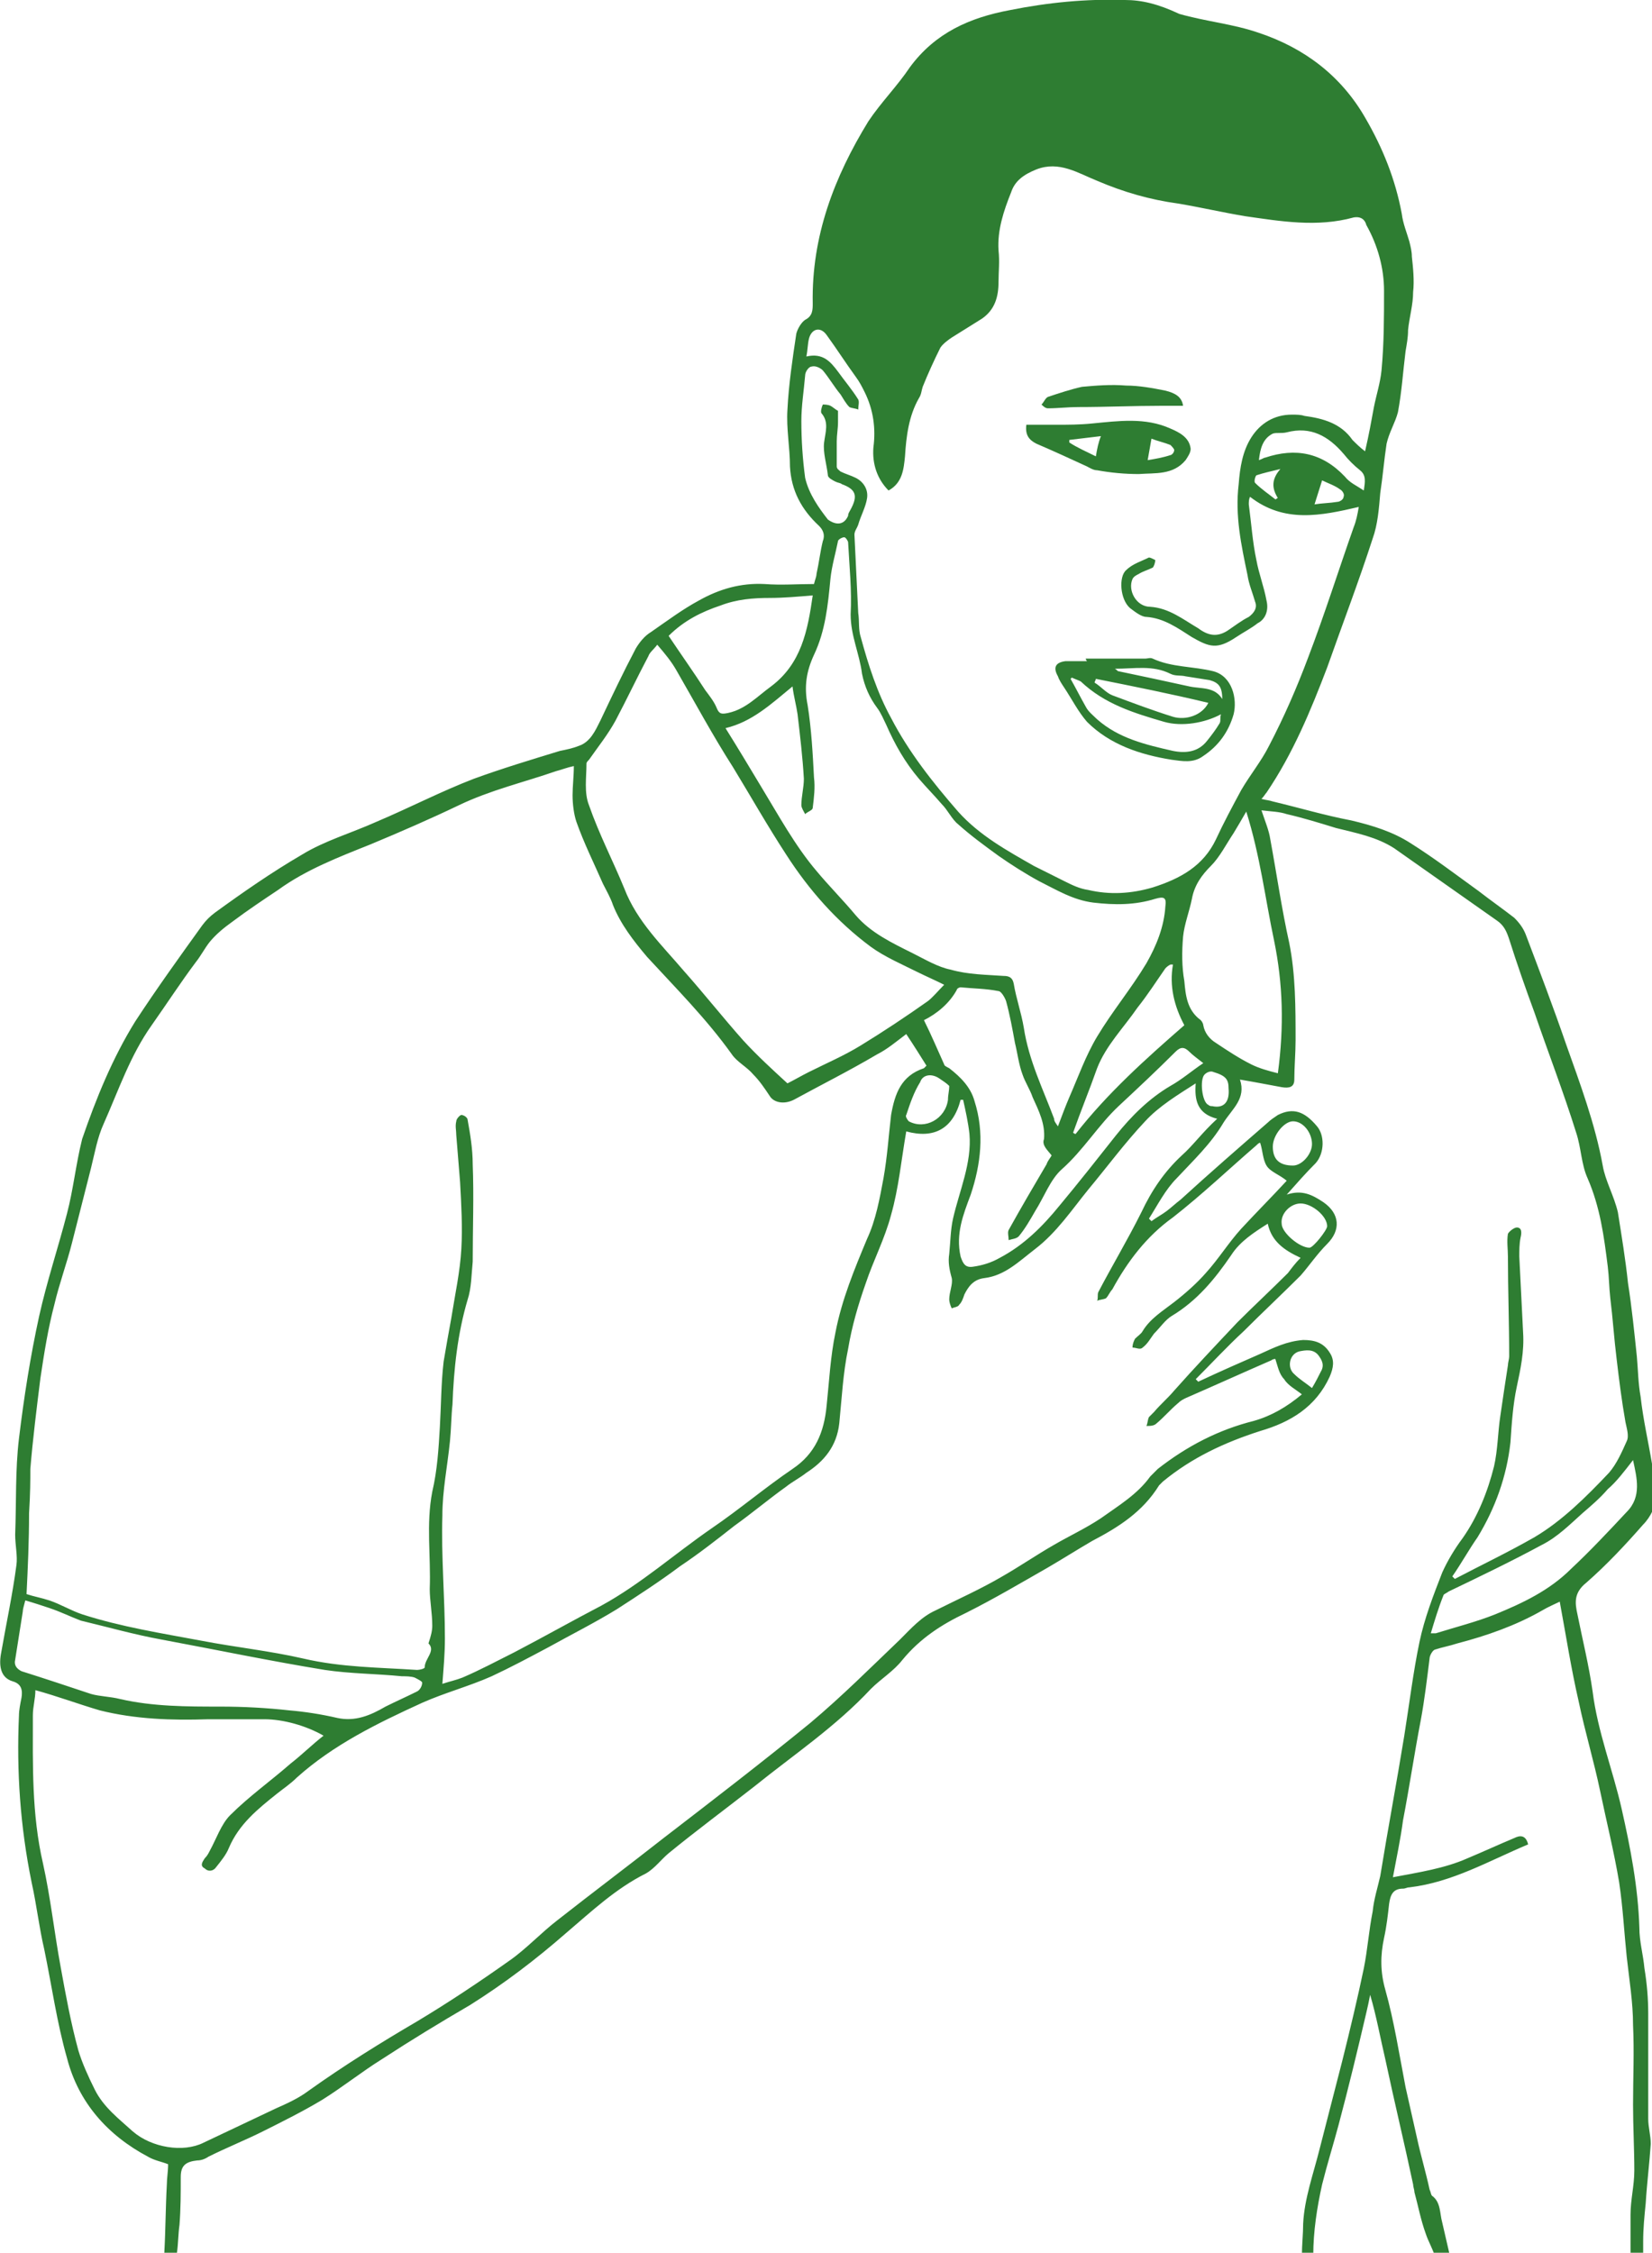 <?xml version="1.0" encoding="utf-8"?>
<!-- Generator: Adobe Illustrator 19.2.1, SVG Export Plug-In . SVG Version: 6.00 Build 0)  -->
<svg version="1.1" id="Layer_1" xmlns="http://www.w3.org/2000/svg" xmlns:xlink="http://www.w3.org/1999/xlink" x="0px" y="0px"
	 viewBox="0 0 130.7 178.2" style="enable-background:new 0 0 130.7 178.2;" xml:space="preserve">
<style type="text/css">
	.st0{fill:#2E7D32;}
</style>
<g id="icon-heartburn">
	<path class="st0" d="M1,133c0.7,0.2,0.8,0.7,0.7,1.3c-0.1,0.5-0.2,1-0.2,1.4c-0.2,4.4,0.1,8.8,1,13.2c0.4,1.8,0.6,3.6,1,5.3
		c0.6,2.9,1,5.8,1.8,8.6c0.9,3.5,3.2,6.1,6.4,7.8c0.5,0.3,1.1,0.4,1.6,0.6c0,0.6-0.1,1.1-0.1,1.6c-0.1,1.8-0.1,3.6-0.2,5.4h1
		c0.1-0.7,0.1-1.5,0.2-2.2c0.1-1.3,0.1-2.5,0.1-3.8c0-0.9,0.4-1.2,1.3-1.3c0.3,0,0.6-0.1,0.9-0.3c1.4-0.7,2.9-1.3,4.3-2
		c1.6-0.8,3.2-1.6,4.7-2.5c1.6-1,3.1-2.2,4.7-3.2c2.3-1.5,4.6-2.9,7-4.3c2.7-1.7,5.2-3.6,7.6-5.7c2-1.7,3.9-3.5,6.3-4.7
		c0.7-0.4,1.2-1.1,1.8-1.6c2.2-1.8,4.5-3.5,6.8-5.3c3.1-2.5,6.4-4.7,9.2-7.7c0.8-0.8,1.8-1.4,2.5-2.3c1.4-1.7,3.1-2.8,5-3.7
		c2.2-1.1,4.4-2.4,6.5-3.6c1.2-0.7,2.3-1.4,3.5-2.1c2.1-1.1,4-2.3,5.3-4.4c0.1-0.1,0.2-0.2,0.3-0.3c2.3-1.9,4.9-3.1,7.7-4
		c2.4-0.7,4.4-1.9,5.5-4.3c0.3-0.7,0.4-1.3,0-1.9c-0.5-0.8-1.2-1-2.1-1c-1.3,0.1-2.3,0.6-3.4,1.1c-1.6,0.7-3.2,1.4-4.9,2.2
		c-0.1-0.1-0.1-0.1-0.2-0.2c1.3-1.3,2.5-2.6,3.8-3.8c1.5-1.5,3-2.9,4.5-4.4c0.7-0.8,1.3-1.7,2.1-2.5c1.1-1.1,1-2.4-0.3-3.3
		c-0.9-0.6-1.7-1-2.9-0.6c0.8-0.9,1.5-1.7,2.3-2.5c0.7-0.8,0.7-2.2,0.1-2.9c-1-1.2-1.9-1.5-3.1-0.9c-0.3,0.2-0.6,0.4-0.8,0.6
		c-2.3,2-4.6,4-6.9,6.1c-0.4,0.3-0.7,0.6-1.1,0.9c-0.4,0.3-0.8,0.5-1.2,0.8c-0.1-0.1-0.1-0.1-0.2-0.2c0.7-1.1,1.3-2.3,2.2-3.2
		c1.3-1.4,2.7-2.7,3.7-4.4c0.7-1.1,1.8-1.9,1.3-3.4c1.2,0.2,2.2,0.4,3.3,0.6c0.6,0.1,1,0,1-0.6c0-1,0.1-2.1,0.1-3.1
		c0-2.6,0-5.2-0.5-7.7c-0.6-2.7-1-5.5-1.5-8.2c-0.1-0.7-0.4-1.4-0.7-2.3c0.8,0.1,1.4,0.1,2,0.3c1.3,0.3,2.6,0.7,3.9,1.1
		c1.6,0.4,3.2,0.7,4.6,1.6c2.7,1.9,5.4,3.8,8.1,5.7c0.6,0.4,0.8,0.9,1,1.5c0.6,1.9,1.3,3.9,2,5.8c1.1,3.2,2.3,6.3,3.3,9.5
		c0.4,1.2,0.4,2.5,0.9,3.6c1,2.3,1.3,4.6,1.6,7c0.1,0.8,0.1,1.6,0.2,2.5c0.2,1.6,0.3,3.2,0.5,4.8c0.2,1.7,0.4,3.3,0.7,5
		c0.1,0.5,0.3,1.1,0.1,1.5c-0.4,0.9-0.8,1.8-1.4,2.5c-1.8,1.9-3.7,3.8-5.9,5.1c-2.1,1.2-4.2,2.2-6.3,3.3c-0.1-0.1-0.1-0.1-0.2-0.2
		c0.7-1,1.3-2.1,2-3.1c1.4-2.3,2.3-4.8,2.6-7.5c0.1-1.5,0.2-3,0.5-4.4c0.3-1.4,0.6-2.8,0.5-4.3c-0.1-2-0.2-4-0.3-6
		c0-0.5,0-1,0.1-1.5c0.1-0.4,0.1-0.8-0.3-0.8c-0.2,0-0.6,0.3-0.7,0.5c-0.1,0.6,0,1.2,0,1.8c0,2.6,0.1,5.3,0.1,7.9
		c0,0.2-0.1,0.5-0.1,0.7c-0.2,1.3-0.4,2.6-0.6,4c-0.2,1.3-0.2,2.7-0.5,4c-0.5,2-1.3,4-2.5,5.7c-0.6,0.8-1.2,1.8-1.6,2.7
		c-0.7,1.8-1.4,3.6-1.8,5.5c-0.5,2.4-0.8,4.9-1.2,7.4c-0.6,3.7-1.3,7.4-1.9,11.1c-0.2,0.9-0.5,1.8-0.6,2.8c-0.3,1.5-0.4,3-0.7,4.5
		c-0.5,2.4-1.1,4.9-1.7,7.3c-0.6,2.3-1.2,4.7-1.8,7c-0.5,2-1.2,3.9-1.3,5.9c0,0.8-0.1,1.7-0.1,2.5h0.9c0-1.9,0.3-3.8,0.7-5.6
		c0.4-1.6,0.9-3.2,1.3-4.7c0.8-3,1.5-5.9,2.2-8.9c0.1-0.4,0.2-0.9,0.3-1.4c0.5,1.7,0.8,3.4,1.2,5.1c0.7,3.3,1.5,6.6,2.2,9.9
		c0,0.2,0.1,0.4,0.1,0.6c0.3,1.1,0.5,2.2,0.9,3.3c0.2,0.6,0.5,1.1,0.7,1.7h1.2c-0.2-0.9-0.4-1.7-0.6-2.6c-0.2-0.7-0.1-1.6-0.8-2.1
		c-0.1-0.1-0.1-0.3-0.2-0.5c-0.3-1.4-0.7-2.7-1-4.1c-0.3-1.3-0.6-2.7-0.9-4c-0.5-2.6-0.9-5.2-1.6-7.7c-0.4-1.4-0.4-2.7-0.1-4.1
		c0.2-0.9,0.3-1.8,0.4-2.7c0.1-0.7,0.3-1.2,1.1-1.2c0.2,0,0.3-0.1,0.5-0.1c3.4-0.4,6.3-2.1,9.4-3.4c-0.2-0.8-0.7-0.7-1.1-0.5
		c-1.2,0.5-2.5,1.1-3.7,1.6c-1.8,0.8-3.8,1.1-5.9,1.5c0.3-1.6,0.6-3,0.8-4.5c0.5-2.6,0.9-5.3,1.4-7.9c0.3-1.6,0.5-3.3,0.7-4.9
		c0-0.2,0.2-0.6,0.4-0.7c0.6-0.2,1.2-0.3,1.8-0.5c2.3-0.6,4.6-1.4,6.7-2.6c0.5-0.3,1-0.5,1.4-0.7c0.5,2.7,0.9,5.3,1.5,7.9
		c0.5,2.4,1.2,4.7,1.7,7.1c0.5,2.4,1.1,4.8,1.5,7.2c0.3,2,0.4,4,0.6,5.9c0.2,1.8,0.5,3.6,0.5,5.4c0.1,2.1,0,4.2,0,6.3
		c0,1.7,0.1,3.5,0.1,5.2c0,1.2-0.3,2.3-0.3,3.5c0,1.1,0,2.1,0,3.2h1c0-0.4,0-0.7,0-1.1c0-1,0.1-2,0.2-3c0.1-1.6,0.3-3.2,0.4-4.7
		c0-0.7-0.2-1.3-0.2-2c0-2.8,0-5.5,0-8.3c0-1.2-0.1-2.4-0.3-3.6c-0.1-1.1-0.4-2.1-0.4-3.2c-0.1-3.2-0.7-6.3-1.4-9.4
		c-0.7-3.1-1.9-6.1-2.3-9.3c-0.3-2.1-0.8-4.1-1.2-6.1c-0.2-0.9-0.3-1.7,0.7-2.5c1.6-1.4,3.1-3,4.5-4.6c0.6-0.6,1-1.5,1.1-2.3
		c0.1-0.8-0.3-1.7-0.4-2.5c-0.3-1.8-0.7-3.5-0.9-5.3c-0.2-1.1-0.2-2.1-0.3-3.2c-0.2-1.9-0.4-3.9-0.7-5.8c-0.2-1.9-0.5-3.7-0.8-5.6
		c-0.3-1.3-1-2.5-1.2-3.7c-0.6-3.3-1.8-6.5-2.9-9.6c-1-2.9-2.1-5.8-3.2-8.7c-0.2-0.5-0.5-0.9-0.9-1.3c-0.9-0.7-1.9-1.4-2.8-2.1
		c-1.8-1.3-3.5-2.6-5.4-3.8c-1.4-0.9-3-1.4-4.7-1.8c-2.1-0.4-4.1-1-6.2-1.5c-0.3-0.1-0.5-0.1-0.9-0.2c0.2-0.2,0.3-0.4,0.4-0.5
		c2.1-3.1,3.5-6.5,4.8-9.9c1.2-3.4,2.5-6.8,3.6-10.2c0.4-1.1,0.5-2.4,0.6-3.6c0.2-1.3,0.3-2.6,0.5-3.9c0.2-0.9,0.7-1.7,0.9-2.5
		c0.3-1.6,0.4-3.2,0.6-4.8c0.1-0.6,0.2-1.1,0.2-1.7c0.1-1,0.4-2,0.4-3c0.1-0.9,0-1.9-0.1-2.8c0-0.4-0.1-0.8-0.2-1.2
		c-0.2-0.7-0.5-1.4-0.6-2.2c-0.5-2.7-1.5-5.2-2.9-7.6c-1.9-3.3-4.8-5.5-8.4-6.7c-2-0.7-4.2-0.9-6.3-1.5C91.6,0.3,90.3,0,89,0
		c-3.1-0.1-6.1,0.2-9.1,0.8c-3.2,0.6-5.9,1.8-7.9,4.5c-1,1.5-2.3,2.8-3.3,4.3C66,14,64.2,18.7,64.3,24c0,0.5,0,1-0.6,1.3
		c-0.3,0.2-0.6,0.7-0.7,1.1c-0.3,2-0.6,4-0.7,6c-0.1,1.5,0.2,3,0.2,4.5c0.1,1.9,0.9,3.4,2.3,4.7c0.3,0.3,0.5,0.7,0.3,1.2
		c-0.2,0.8-0.3,1.7-0.5,2.6c0,0.2-0.1,0.4-0.2,0.8c-1.3,0-2.6,0.1-3.9,0c-1.9-0.1-3.6,0.4-5.2,1.3c-1.3,0.7-2.5,1.6-3.8,2.5
		c-0.5,0.3-0.9,0.8-1.2,1.3c-1,1.9-1.9,3.8-2.8,5.7c-0.4,0.8-0.8,1.7-1.7,2c-0.5,0.2-1,0.3-1.5,0.4c-2.3,0.7-4.6,1.4-6.8,2.2
		c-2.6,1-5.1,2.3-7.7,3.4c-2,0.9-4.1,1.5-5.9,2.6c-2.4,1.4-4.7,3-6.9,4.6c-0.4,0.3-0.7,0.6-1,1c-1.8,2.5-3.6,5-5.3,7.6
		c-1.8,2.9-3.1,6.1-4.2,9.3C6,92.1,5.8,94.1,5.3,96c-0.7,2.7-1.6,5.4-2.2,8.1c-0.7,3.2-1.2,6.4-1.6,9.7c-0.3,2.5-0.2,5-0.3,7.6
		c0,0.8,0.2,1.7,0.1,2.4c-0.3,2.3-0.8,4.6-1.2,6.9C-0.1,131.7,0,132.7,1,133z M129.2,115.5c0.3,1.4,0.7,2.9-0.5,4.1
		c-1.4,1.5-2.9,3.1-4.4,4.5c-1.7,1.7-3.8,2.7-6,3.6c-1.5,0.6-3.1,1-4.7,1.5c-0.1,0-0.2,0-0.4,0c0.3-1,0.6-2,1-3
		c0-0.1,0.3-0.2,0.4-0.3c2.5-1.2,5-2.4,7.4-3.7c1.2-0.6,2.2-1.6,3.2-2.5c0.7-0.6,1.4-1.2,2-1.9C127.9,117.2,128.5,116.4,129.2,115.5
		z M102.8,106.9c0.5-0.1,1.1-0.2,1.5,0.3c0.3,0.4,0.5,0.8,0.2,1.3c-0.2,0.4-0.4,0.8-0.7,1.3c-0.5-0.4-1-0.7-1.4-1.1
		C101.8,108.2,102,107.1,102.8,106.9z M102.9,95.2c0.9,0,2.1,1,2.1,1.8c0,0.3-1.1,1.7-1.4,1.7c-0.8,0-2.2-1.2-2.2-1.9
		C101.3,96,102.1,95.2,102.9,95.2z M102.3,88.7c0.8,0,1.5,0.9,1.5,1.8c0,0.8-0.8,1.7-1.5,1.7c-1.1,0-1.6-0.5-1.6-1.5
		C100.7,89.8,101.6,88.7,102.3,88.7z M93.5,91.4c-1.4,1.3-2.4,2.8-3.2,4.5c-1.1,2.2-2.3,4.2-3.4,6.3c-0.1,0.2,0,0.5-0.1,0.7
		c0.2-0.1,0.5-0.1,0.7-0.2c0.2-0.2,0.3-0.5,0.5-0.7c1.2-2.2,2.7-4.2,4.8-5.7c2.3-1.8,4.4-3.8,6.6-5.7c0.1-0.1,0.2-0.2,0.3-0.2
		c0.2,0.6,0.2,1.3,0.5,1.8c0.3,0.5,1,0.7,1.6,1.2c-1.1,1.2-2.4,2.5-3.6,3.8c-1,1.1-1.8,2.4-2.8,3.5c-0.7,0.8-1.6,1.6-2.5,2.3
		c-0.9,0.7-1.9,1.3-2.5,2.3c-0.1,0.2-0.4,0.4-0.6,0.6c-0.1,0.2-0.2,0.4-0.2,0.7c0.3,0,0.6,0.2,0.8,0c0.4-0.3,0.6-0.7,0.9-1.1
		c0.5-0.5,0.9-1.1,1.4-1.4c2-1.2,3.4-2.9,4.7-4.8c0.7-1.1,1.8-1.8,2.9-2.5c0.3,1.4,1.3,2.1,2.6,2.7c-0.4,0.4-0.7,0.8-1,1.2
		c-1.3,1.3-2.7,2.6-4,3.9c-1.7,1.8-3.4,3.6-5,5.4c-0.5,0.6-1.1,1.1-1.6,1.7c-0.1,0.1-0.3,0.3-0.4,0.4c-0.1,0.2-0.1,0.5-0.2,0.7
		c0.3,0,0.6,0,0.8-0.2c0.6-0.5,1.1-1.1,1.7-1.6c0.2-0.2,0.4-0.3,0.6-0.4c2.3-1,4.5-2,6.8-3c0.1-0.1,0.3-0.1,0.3-0.1
		c0.2,0.6,0.3,1.2,0.7,1.6c0.3,0.5,0.9,0.8,1.4,1.2c-1.2,1-2.4,1.7-3.8,2.1c-2.8,0.7-5.3,2-7.6,3.8c-0.2,0.2-0.4,0.4-0.6,0.6
		c-1,1.4-2.5,2.3-3.9,3.3c-1.2,0.8-2.5,1.4-3.7,2.1c-1.4,0.8-2.7,1.7-4.1,2.5c-1.7,1-3.5,1.8-5.3,2.7c-1.1,0.5-1.9,1.4-2.8,2.3
		c-2.3,2.2-4.6,4.5-7.1,6.6c-3.8,3.1-7.7,6.1-11.6,9.1c-2.8,2.2-5.6,4.3-8.4,6.5c-1.3,1-2.5,2.3-3.8,3.2c-2.4,1.7-4.8,3.3-7.3,4.8
		c-2.9,1.7-5.8,3.5-8.6,5.5c-0.8,0.6-1.7,1-2.6,1.4c-1.9,0.9-3.8,1.8-5.7,2.7c-1.6,0.8-4.1,0.4-5.6-0.9c-1.1-1-2.3-1.9-3-3.3
		c-0.5-1-1-2.1-1.3-3.1c-0.6-2.2-1-4.4-1.4-6.6c-0.5-2.7-0.8-5.5-1.4-8.2c-0.9-3.9-0.8-7.8-0.8-11.7c0-0.7,0.2-1.3,0.2-2
		c1.8,0.5,3.4,1.1,5.1,1.6c2.8,0.7,5.7,0.8,8.6,0.7c1.5,0,3,0,4.4,0c1.5,0,3.3,0.5,4.7,1.3c-0.9,0.7-1.7,1.5-2.6,2.2
		c-1.6,1.4-3.3,2.6-4.8,4.1c-0.7,0.7-1.1,1.9-1.6,2.8c-0.1,0.2-0.2,0.4-0.4,0.6c-0.2,0.3-0.4,0.6,0,0.8c0.3,0.3,0.7,0.2,0.9-0.1
		c0.4-0.5,0.8-1,1-1.5c0.8-1.9,2.3-3.1,3.8-4.3c0.5-0.4,1.1-0.8,1.6-1.3c2.9-2.6,6.4-4.3,9.9-5.9c1.8-0.8,3.7-1.3,5.5-2.1
		c1.5-0.7,3-1.5,4.5-2.3c1.8-1,3.6-1.9,5.4-3c1.7-1.1,3.4-2.2,5-3.4c1.5-1,2.9-2.1,4.3-3.2c1.4-1,2.7-2.1,4.1-3.1
		c0.5-0.4,1.1-0.7,1.6-1.1c1.4-0.9,2.4-2.1,2.6-3.9c0.2-2,0.3-4,0.7-5.9c0.3-1.8,0.8-3.5,1.4-5.2c0.6-1.8,1.5-3.5,2-5.4
		c0.6-2.1,0.8-4.3,1.2-6.6c2.2,0.6,3.7-0.2,4.3-2.5l0.2,0c0.2,0.9,0.4,1.8,0.5,2.7c0.2,2.3-0.8,4.5-1.3,6.7
		c-0.2,0.9-0.2,1.8-0.3,2.8c-0.1,0.6,0,1.2,0.2,1.9c0.1,0.5-0.2,1.1-0.2,1.7c0,0.2,0.1,0.5,0.2,0.7c0.2-0.1,0.5-0.1,0.6-0.3
		c0.2-0.2,0.3-0.5,0.4-0.8c0.3-0.6,0.7-1.2,1.6-1.3c1.6-0.2,2.7-1.3,4-2.3c1.7-1.3,2.9-3.1,4.2-4.7c1.5-1.8,2.9-3.7,4.5-5.4
		c1.1-1.2,2.6-2.1,4-3c-0.1,1.3,0.1,2.4,1.7,2.8C95.1,89.6,94.4,90.6,93.5,91.4z M83.2,91.4c-0.1,0.2-0.3,0.4-0.4,0.7
		c-1,1.7-2,3.4-3,5.2c-0.1,0.2,0,0.5,0,0.8c0.3-0.1,0.6-0.1,0.8-0.3c0.5-0.6,0.9-1.3,1.3-2c0.7-1.1,1.2-2.5,2.1-3.3
		c1.7-1.5,2.9-3.5,4.5-5c1.5-1.4,3-2.8,4.5-4.3c0.4-0.4,0.7-0.4,1.1,0c0.3,0.3,0.6,0.5,1.1,0.9c-0.9,0.6-1.7,1.3-2.6,1.8
		c-1.7,1-3.1,2.4-4.3,3.9c-1.5,1.9-3,3.8-4.5,5.6c-1.3,1.6-2.8,3.1-4.7,4.1c-0.7,0.4-1.4,0.6-2.1,0.7c-0.6,0.1-0.8-0.2-1-0.8
		c-0.4-1.8,0.2-3.3,0.8-4.9c0.8-2.4,1.1-4.9,0.3-7.4c-0.3-1.1-1.1-1.9-2-2.6c-0.2-0.1-0.4-0.2-0.4-0.3c-0.5-1.1-1-2.3-1.6-3.5
		c1-0.5,2-1.3,2.6-2.4c0-0.1,0.2-0.2,0.3-0.2c1,0.1,2,0.1,3,0.3c0.2,0,0.5,0.5,0.6,0.8c0.3,1.1,0.5,2.2,0.7,3.3
		c0.2,0.8,0.3,1.7,0.6,2.5c0.2,0.6,0.6,1.2,0.8,1.8c0.5,1.1,1,2.1,0.9,3.3C82.4,90.6,82.9,91,83.2,91.4z M93.7,81.1
		c-3.1,2.7-6.1,5.4-8.6,8.6c-0.1,0-0.2-0.1-0.2-0.1c0.6-1.7,1.3-3.4,1.9-5.1c0.7-1.8,2.1-3.2,3.2-4.8c0.8-1,1.5-2.1,2.2-3.1
		c0.1-0.1,0.2-0.2,0.4-0.3c0.1,0,0.1,0,0.2,0C92.5,78,92.9,79.6,93.7,81.1z M74.3,85.3c0.3,0.2,0.6,0.4,0.8,0.6
		C75.1,86.3,75,86.6,75,87c-0.2,1.5-1.8,2.4-3.1,1.7c-0.1-0.1-0.3-0.4-0.2-0.5c0.3-0.9,0.6-1.8,1.1-2.6C73,85,73.7,84.9,74.3,85.3z
		 M95.9,87.5c-0.1,0-0.2,0-0.3-0.1c-0.5-0.2-0.7-2-0.3-2.4c0.2-0.2,0.5-0.3,0.7-0.2c1,0.3,1.2,0.6,1.2,1.3
		C97.3,87.2,96.8,87.7,95.9,87.5z M100.8,74.4c0.7,3.4,0.8,6.8,0.3,10.5c-0.8-0.2-1.5-0.4-2.1-0.7c-1-0.5-1.9-1.1-2.8-1.7
		c-0.5-0.3-0.9-0.8-1-1.4c0-0.1-0.1-0.3-0.2-0.4c-1.1-0.8-1.2-2-1.3-3.1c-0.2-1.1-0.2-2.3-0.1-3.5c0.1-1,0.5-2,0.7-3
		c0.2-1.1,0.8-1.9,1.5-2.6c0.7-0.7,1.2-1.7,1.8-2.6c0.3-0.5,0.6-1,1-1.7C99.7,67.7,100.1,71.1,100.8,74.4z M107.9,38.8
		c-0.6-0.4-1.1-0.6-1.5-1.1c-1.8-1.9-3.9-2.3-6.3-1.5c-0.1,0-0.2,0.1-0.5,0.2c0.1-0.9,0.3-1.7,1.1-2.1c0.3-0.1,0.7,0,1.1-0.1
		c1.9-0.5,3.3,0.3,4.5,1.7c0.4,0.5,0.8,0.9,1.3,1.3C108.1,37.6,108,38.1,107.9,38.8z M106.3,39.3c0,0.2-0.3,0.4-0.5,0.4
		c-0.6,0.1-1.2,0.1-1.8,0.2c0.2-0.6,0.4-1.3,0.6-1.9c0.4,0.2,1,0.4,1.4,0.7C106.2,38.8,106.4,39.1,106.3,39.3z M101.1,39.4
		c-0.1,0-0.1,0.1-0.2,0.1c-0.5-0.4-1.1-0.8-1.6-1.3c-0.1-0.1,0-0.5,0.1-0.6c0.6-0.2,1.1-0.3,1.9-0.5
		C100.6,37.9,100.6,38.6,101.1,39.4z M63.7,37.8c-0.2-1.5-0.3-3-0.3-4.5c0-1.2,0.2-2.4,0.3-3.6c0-0.3,0.3-0.7,0.5-0.7
		c0.3-0.1,0.7,0.1,0.9,0.3c0.5,0.6,0.9,1.3,1.4,1.9c0.2,0.3,0.4,0.7,0.7,1c0.2,0.1,0.5,0.1,0.7,0.2c0-0.3,0.1-0.6,0-0.8
		c-0.5-0.8-1.1-1.5-1.6-2.2c-0.6-0.8-1.2-1.5-2.5-1.2c0.1-0.5,0.1-1,0.2-1.4c0.2-0.8,0.9-1,1.4-0.3c0.8,1.1,1.5,2.2,2.3,3.3
		c0.3,0.4,0.5,0.8,0.7,1.2c0.7,1.4,0.9,2.9,0.7,4.4c-0.1,1.3,0.3,2.5,1.2,3.4c1.1-0.6,1.2-1.7,1.3-2.7c0.1-1.6,0.3-3.2,1.1-4.6
		c0.2-0.3,0.2-0.6,0.3-0.9c0.4-1,0.9-2.1,1.4-3.1c0.2-0.3,0.6-0.6,0.9-0.8c0.8-0.5,1.6-1,2.4-1.5c1-0.7,1.3-1.7,1.3-2.9
		c0-0.8,0.1-1.6,0-2.5c-0.1-1.6,0.4-3.1,1-4.6c0.3-0.9,1-1.4,2-1.8c1.8-0.7,3.3,0.3,4.8,0.9c2.1,0.9,4.2,1.5,6.4,1.8
		c1.8,0.3,3.5,0.7,5.3,1c2.8,0.4,5.7,0.9,8.6,0.1c0.6-0.1,0.9,0.2,1,0.6c0.9,1.6,1.4,3.4,1.4,5.2c0,2.1,0,4.2-0.2,6.3
		c-0.1,1-0.4,1.9-0.6,2.9c-0.2,1.1-0.4,2.2-0.7,3.5c-0.4-0.3-0.7-0.6-1-0.9c-0.9-1.3-2.3-1.7-3.8-1.9c-0.3-0.1-0.6-0.1-1-0.1
		c-1.4,0-2.5,0.7-3.2,1.8c-0.7,1.1-0.9,2.4-1,3.7c-0.3,2.5,0.2,4.8,0.7,7.2c0.1,0.7,0.4,1.4,0.6,2.1c0.2,0.5-0.1,0.9-0.5,1.2
		c-0.6,0.3-1.1,0.7-1.7,1.1c-0.8,0.5-1.5,0.4-2.3-0.2c-1.2-0.7-2.3-1.6-3.8-1.7c-1.1,0-1.8-1.3-1.4-2.2c0.1-0.2,0.3-0.3,0.5-0.4
		c0.3-0.2,0.7-0.3,1.1-0.5c0.1-0.1,0.2-0.4,0.2-0.6c-0.2-0.1-0.4-0.2-0.5-0.2c-0.6,0.3-1.3,0.5-1.8,1c-0.6,0.5-0.5,2.3,0.3,3
		c0.4,0.3,0.9,0.7,1.3,0.7c1.4,0.1,2.5,0.9,3.6,1.6c1.4,0.8,2,1,3.5,0c0.6-0.4,1.2-0.7,1.7-1.1c0.6-0.3,0.9-1,0.7-1.8
		c-0.2-1.1-0.6-2.1-0.8-3.2c-0.3-1.4-0.4-2.9-0.6-4.4c0-0.2,0-0.4,0.1-0.6c2.7,2.1,5.6,1.5,8.6,0.8c-0.1,0.6-0.2,1.1-0.4,1.6
		c-1.2,3.4-2.3,6.9-3.6,10.3c-0.9,2.4-1.9,4.7-3.1,7c-0.6,1.2-1.5,2.3-2.2,3.5c-0.7,1.3-1.4,2.6-2,3.9c-1,2.1-2.8,3.1-5,3.8
		c-1.7,0.5-3.4,0.6-5.1,0.2c-0.7-0.1-1.3-0.4-1.9-0.7c-0.8-0.4-1.6-0.8-2.4-1.2c-2.1-1.2-4.3-2.4-6-4.3c-2-2.3-3.9-4.7-5.3-7.4
		c-1.1-2-1.8-4.2-2.4-6.4c-0.2-0.6-0.1-1.3-0.2-1.9c-0.1-2.1-0.2-4.1-0.3-6.2c0-0.3,0.2-0.5,0.3-0.8c0.2-0.7,0.6-1.4,0.7-2.1
		c0.1-0.7-0.3-1.3-0.9-1.6c-0.4-0.2-0.8-0.3-1.2-0.5c-0.1-0.1-0.3-0.2-0.3-0.4c0-0.7,0-1.3,0-2c0-0.5,0.1-1,0.1-1.5
		c0-0.3,0-0.6,0-0.9c-0.2-0.1-0.4-0.3-0.6-0.4c-0.2-0.1-0.5-0.1-0.6-0.1c-0.1,0.2-0.2,0.6-0.1,0.7c0.6,0.7,0.3,1.5,0.2,2.3
		c-0.1,0.8,0.2,1.7,0.3,2.6c0,0.2,0.4,0.4,0.6,0.5c0.2,0.1,0.4,0.1,0.5,0.2c1.1,0.4,1.3,0.9,0.7,2c-0.1,0.2-0.2,0.3-0.2,0.5
		c-0.3,0.7-0.9,0.8-1.6,0.3C64.8,40.2,64,39.1,63.7,37.8z M65.7,45.8c0.1-1,0.4-2,0.6-3c0-0.1,0.3-0.3,0.5-0.3
		c0.1,0,0.3,0.3,0.3,0.4c0.1,1.9,0.3,3.8,0.2,5.7c0,1.7,0.7,3.1,0.9,4.7c0.2,1,0.6,1.9,1.2,2.7c0.3,0.4,0.5,0.9,0.7,1.3
		c0.7,1.6,1.5,3,2.6,4.3c0.6,0.7,1.2,1.3,1.8,2c0.5,0.5,0.8,1.2,1.3,1.6c1,0.9,2.1,1.7,3.2,2.5c1,0.7,2.1,1.4,3.2,2
		c1.4,0.7,2.7,1.5,4.3,1.7c1.7,0.2,3.3,0.2,4.9-0.3c0.7-0.2,0.9-0.1,0.8,0.6c-0.1,1.6-0.7,3.1-1.5,4.5c-1.2,2-2.7,3.8-3.9,5.8
		c-0.9,1.5-1.5,3.2-2.2,4.8c-0.3,0.7-0.6,1.5-0.9,2.3c-0.2-0.3-0.3-0.4-0.3-0.6c-0.9-2.4-2-4.6-2.4-7.2c-0.2-1.2-0.6-2.3-0.8-3.5
		c-0.1-0.5-0.4-0.6-0.8-0.6c-1.4-0.1-2.8-0.1-4.2-0.5c-1-0.2-2-0.8-3-1.3c-1.6-0.8-3.3-1.6-4.5-3c-1-1.2-2.1-2.3-3.1-3.5
		c-1.7-2-3-4.4-4.4-6.7c-0.9-1.5-1.8-3-2.8-4.6c2.1-0.5,3.6-1.9,5.3-3.3c0.1,0.8,0.3,1.5,0.4,2.2c0.2,1.7,0.4,3.4,0.5,5.1
		c0,0.7-0.2,1.4-0.2,2.1c0,0.2,0.2,0.5,0.3,0.7c0.2-0.2,0.6-0.3,0.6-0.5c0.1-0.8,0.2-1.6,0.1-2.4c-0.1-1.9-0.2-3.8-0.5-5.7
		c-0.3-1.5-0.1-2.7,0.5-4C65.3,49.9,65.5,47.9,65.7,45.8z M57,47.9c1.3-0.5,2.6-0.6,3.9-0.6c1.1,0,2.2-0.1,3.4-0.2
		c-0.4,2.8-0.9,5.4-3.3,7.2c-1.1,0.8-2,1.8-3.4,2.1c-0.5,0.1-0.7,0.1-0.9-0.4c-0.2-0.5-0.6-1-0.9-1.4c-0.9-1.4-1.9-2.8-2.9-4.3
		C54.1,49.1,55.5,48.4,57,47.9z M46.4,60.4c0-0.1,0.1-0.2,0.2-0.3c0.7-1,1.5-2,2.1-3.1c0.9-1.7,1.7-3.4,2.6-5.1
		c0.1-0.3,0.4-0.5,0.7-0.9c0.6,0.7,1.1,1.3,1.5,2c1.5,2.6,2.9,5.2,4.5,7.7c1.4,2.3,2.7,4.6,4.2,6.9c1.8,2.8,4,5.3,6.7,7.3
		c1.1,0.8,2.5,1.4,3.7,2c0.6,0.3,1.3,0.6,2.1,1c-0.5,0.5-0.9,1-1.3,1.3c-1.7,1.2-3.5,2.4-5.3,3.5c-1.3,0.8-2.7,1.4-4.1,2.1
		c-0.6,0.3-1.1,0.6-1.7,0.9c-1.2-1.1-2.4-2.2-3.5-3.4c-1.6-1.8-3.1-3.7-4.7-5.5c-1.7-2-3.7-3.9-4.7-6.5c-0.9-2.2-2-4.3-2.8-6.6
		C46.2,62.7,46.4,61.5,46.4,60.4z M2.4,116.2c0.2-2.4,0.5-4.8,0.8-7.2c0.3-2,0.6-3.9,1.1-5.8c0.4-1.7,1-3.3,1.4-4.9
		c0.5-2,1-3.9,1.5-5.9c0.3-1.2,0.5-2.4,1-3.5c1.2-2.7,2.1-5.4,3.8-7.8c1.2-1.7,2.3-3.4,3.5-5c0.4-0.5,0.7-1.1,1.1-1.6
		c0.5-0.6,1.1-1.1,1.8-1.6c1.2-0.9,2.4-1.7,3.6-2.5c2.2-1.6,4.8-2.6,7.3-3.6c2.4-1,4.7-2,7-3.1c2.5-1.2,5.1-1.8,7.7-2.7
		c0.4-0.1,0.9-0.3,1.4-0.4c0,0.8-0.1,1.6-0.1,2.3c0,0.7,0.1,1.5,0.3,2.1c0.6,1.7,1.4,3.3,2.1,4.9c0.3,0.6,0.6,1.1,0.8,1.7
		c0.6,1.5,1.6,2.8,2.7,4.1c2.3,2.5,4.7,4.9,6.7,7.7c0.4,0.6,1.2,1,1.7,1.6c0.5,0.5,0.9,1.1,1.3,1.7c0.3,0.5,1.1,0.7,1.9,0.3
		c2.2-1.2,4.4-2.3,6.6-3.6c0.8-0.4,1.5-1,2.3-1.6c0.6,0.9,1.1,1.7,1.6,2.5c-0.2,0.2-0.2,0.2-0.2,0.2c-1.8,0.6-2.3,2-2.6,3.7
		c-0.2,1.7-0.3,3.3-0.6,5c-0.3,1.6-0.6,3.3-1.3,4.8c-1,2.4-2,4.8-2.5,7.4c-0.4,1.9-0.5,3.9-0.7,5.8c-0.2,2.1-0.9,3.8-2.7,5
		c-2.2,1.5-4.2,3.2-6.4,4.7c-2.9,2-5.6,4.4-8.7,6.1c-2.3,1.2-4.6,2.5-6.9,3.7c-1.4,0.7-2.7,1.4-4.1,2c-0.5,0.2-1,0.3-1.6,0.5
		c0.1-1.3,0.2-2.4,0.2-3.6c0-3.2-0.3-6.5-0.2-9.7c0-2,0.4-3.9,0.6-5.9c0.1-1,0.1-2,0.2-2.9c0.1-2.8,0.4-5.6,1.2-8.3
		c0.3-0.9,0.3-2,0.4-3c0-2.6,0.1-5.2,0-7.7c0-1.2-0.2-2.4-0.4-3.5c0-0.2-0.3-0.4-0.5-0.4c-0.1,0-0.4,0.3-0.4,0.5
		c-0.1,0.4,0,0.7,0,1.1c0.1,1.2,0.2,2.5,0.3,3.7c0.1,1.8,0.2,3.6,0.1,5.3c-0.1,1.8-0.5,3.6-0.8,5.5c-0.2,1.1-0.4,2.2-0.6,3.4
		c-0.2,1.7-0.2,3.5-0.3,5.2c-0.1,1.7-0.2,3.4-0.6,5.1c-0.5,2.6-0.1,5.1-0.2,7.7c0,0.9,0.2,1.9,0.2,2.9c0,0.4-0.1,0.8-0.3,1.4
		c0.6,0.6-0.3,1.2-0.3,1.9c0,0.1-0.4,0.2-0.6,0.2c-3-0.2-6-0.2-9-0.9c-2.6-0.6-5.4-0.9-8-1.4c-3.2-0.6-6.4-1.1-9.5-2.1
		c-0.9-0.3-1.7-0.8-2.6-1.1c-0.6-0.2-1.2-0.3-1.8-0.5c0.1-2,0.2-4.2,0.2-6.4C2.4,118.1,2.4,117.1,2.4,116.2z M1.2,131.3
		c0.2-1.3,0.4-2.5,0.6-3.8c0-0.2,0.1-0.5,0.2-0.9c0.7,0.2,1.3,0.4,1.9,0.6c0.9,0.3,1.7,0.7,2.5,1c2.1,0.5,4.2,1.1,6.4,1.5
		c4.3,0.8,8.6,1.7,12.9,2.4c2,0.3,4.1,0.3,6.1,0.5c0.3,0,0.7,0,1,0.1c0.2,0.1,0.6,0.3,0.6,0.4c0,0.3-0.2,0.6-0.4,0.7
		c-0.8,0.4-1.7,0.8-2.5,1.2c-1.2,0.7-2.4,1.2-3.8,0.9c-1.3-0.3-2.6-0.5-3.8-0.6c-1.8-0.2-3.6-0.3-5.5-0.3c-2.6,0-5.3,0-7.9-0.6
		c-0.8-0.2-1.6-0.2-2.3-0.4c-1.8-0.6-3.6-1.2-5.5-1.8C1.3,132,1.1,131.7,1.2,131.3z"/>
	<path class="st0" d="M85.9,52.1c1.6,0,3.1,0,4.7,0c0.2,0,0.4-0.1,0.6,0c1.5,0.7,3.2,0.6,4.8,1c1.5,0.4,1.9,2.2,1.6,3.4
		c-0.4,1.4-1.2,2.5-2.4,3.3c-0.8,0.6-1.7,0.4-2.5,0.3c-2.5-0.4-4.9-1.2-6.7-3c-0.7-0.8-1.2-1.8-1.8-2.7c-0.2-0.3-0.4-0.6-0.5-0.9
		c-0.4-0.7-0.2-1.1,0.6-1.2c0.6,0,1.1,0,1.7,0C85.9,52.2,85.9,52.1,85.9,52.1z M84.8,53.6c0,0-0.1,0.1-0.1,0.1
		c0.4,0.7,0.8,1.5,1.2,2.2c0.2,0.4,0.6,0.7,0.9,1c1.7,1.5,3.8,2,6,2.5c1,0.2,2,0.1,2.7-0.8c0.4-0.5,0.7-0.9,1-1.4
		c0.1-0.2,0-0.4,0.1-0.7c-1.3,0.7-3.1,1-4.5,0.6c-2.4-0.7-4.7-1.4-6.6-3.2C85.3,53.8,85,53.7,84.8,53.6z M86.7,53.7
		c0,0.1-0.1,0.2-0.1,0.3c0.5,0.3,0.9,0.8,1.4,1c1.6,0.6,3.2,1.2,4.8,1.7c1,0.3,2.3-0.1,2.8-1.1C92.7,54.9,89.7,54.3,86.7,53.7z
		 M96.7,55.3c0-1-0.3-1.3-1-1.5c-0.6-0.1-1.3-0.2-1.9-0.3c-0.4-0.1-0.8,0-1.2-0.2c-1.4-0.7-2.8-0.4-4.4-0.4c0.2,0.1,0.2,0.2,0.3,0.2
		c1.9,0.4,3.8,0.8,5.6,1.2C95,54.5,96.1,54.3,96.7,55.3z"/>
	<path class="st0" d="M81.2,33.6c0.8,0,1.5,0,2.3,0c1,0,1.9,0,2.9-0.1c2.1-0.2,4.2-0.5,6.2,0.4c0.7,0.3,1.5,0.7,1.6,1.6
		c0,0.3-0.2,0.6-0.4,0.9c-1,1.2-2.4,1-3.7,1.1c-1.1,0-2.2-0.1-3.3-0.3c-0.3,0-0.6-0.2-0.8-0.3c-1.3-0.6-2.6-1.2-4-1.8
		C81.4,34.8,81.1,34.4,81.2,33.6z M86.7,36.1c0.1-0.6,0.2-1.1,0.4-1.6c-0.8,0.1-1.7,0.2-2.5,0.3c0,0.1,0,0.2,0,0.2
		C85.2,35.4,85.9,35.7,86.7,36.1z M90.8,36.4c0.6-0.1,1.2-0.2,1.8-0.4c0.1,0,0.3-0.2,0.3-0.4c0-0.1-0.2-0.3-0.3-0.4
		c-0.5-0.2-1-0.3-1.5-0.5C91,35.3,90.9,35.8,90.8,36.4z"/>
	<path class="st0" d="M93.6,32.1c-0.6,0-1.1,0-1.7,0c-2.2,0-4.4,0.1-6.6,0.1c-0.8,0-1.6,0.1-2.4,0.1c-0.2,0-0.4-0.2-0.5-0.3
		c0.2-0.2,0.3-0.5,0.5-0.6c0.9-0.3,1.8-0.6,2.7-0.8c1.1-0.1,2.3-0.2,3.5-0.1c1,0,2.1,0.2,3.1,0.4C93,31.1,93.5,31.4,93.6,32.1z"/>
</g>
</svg>
